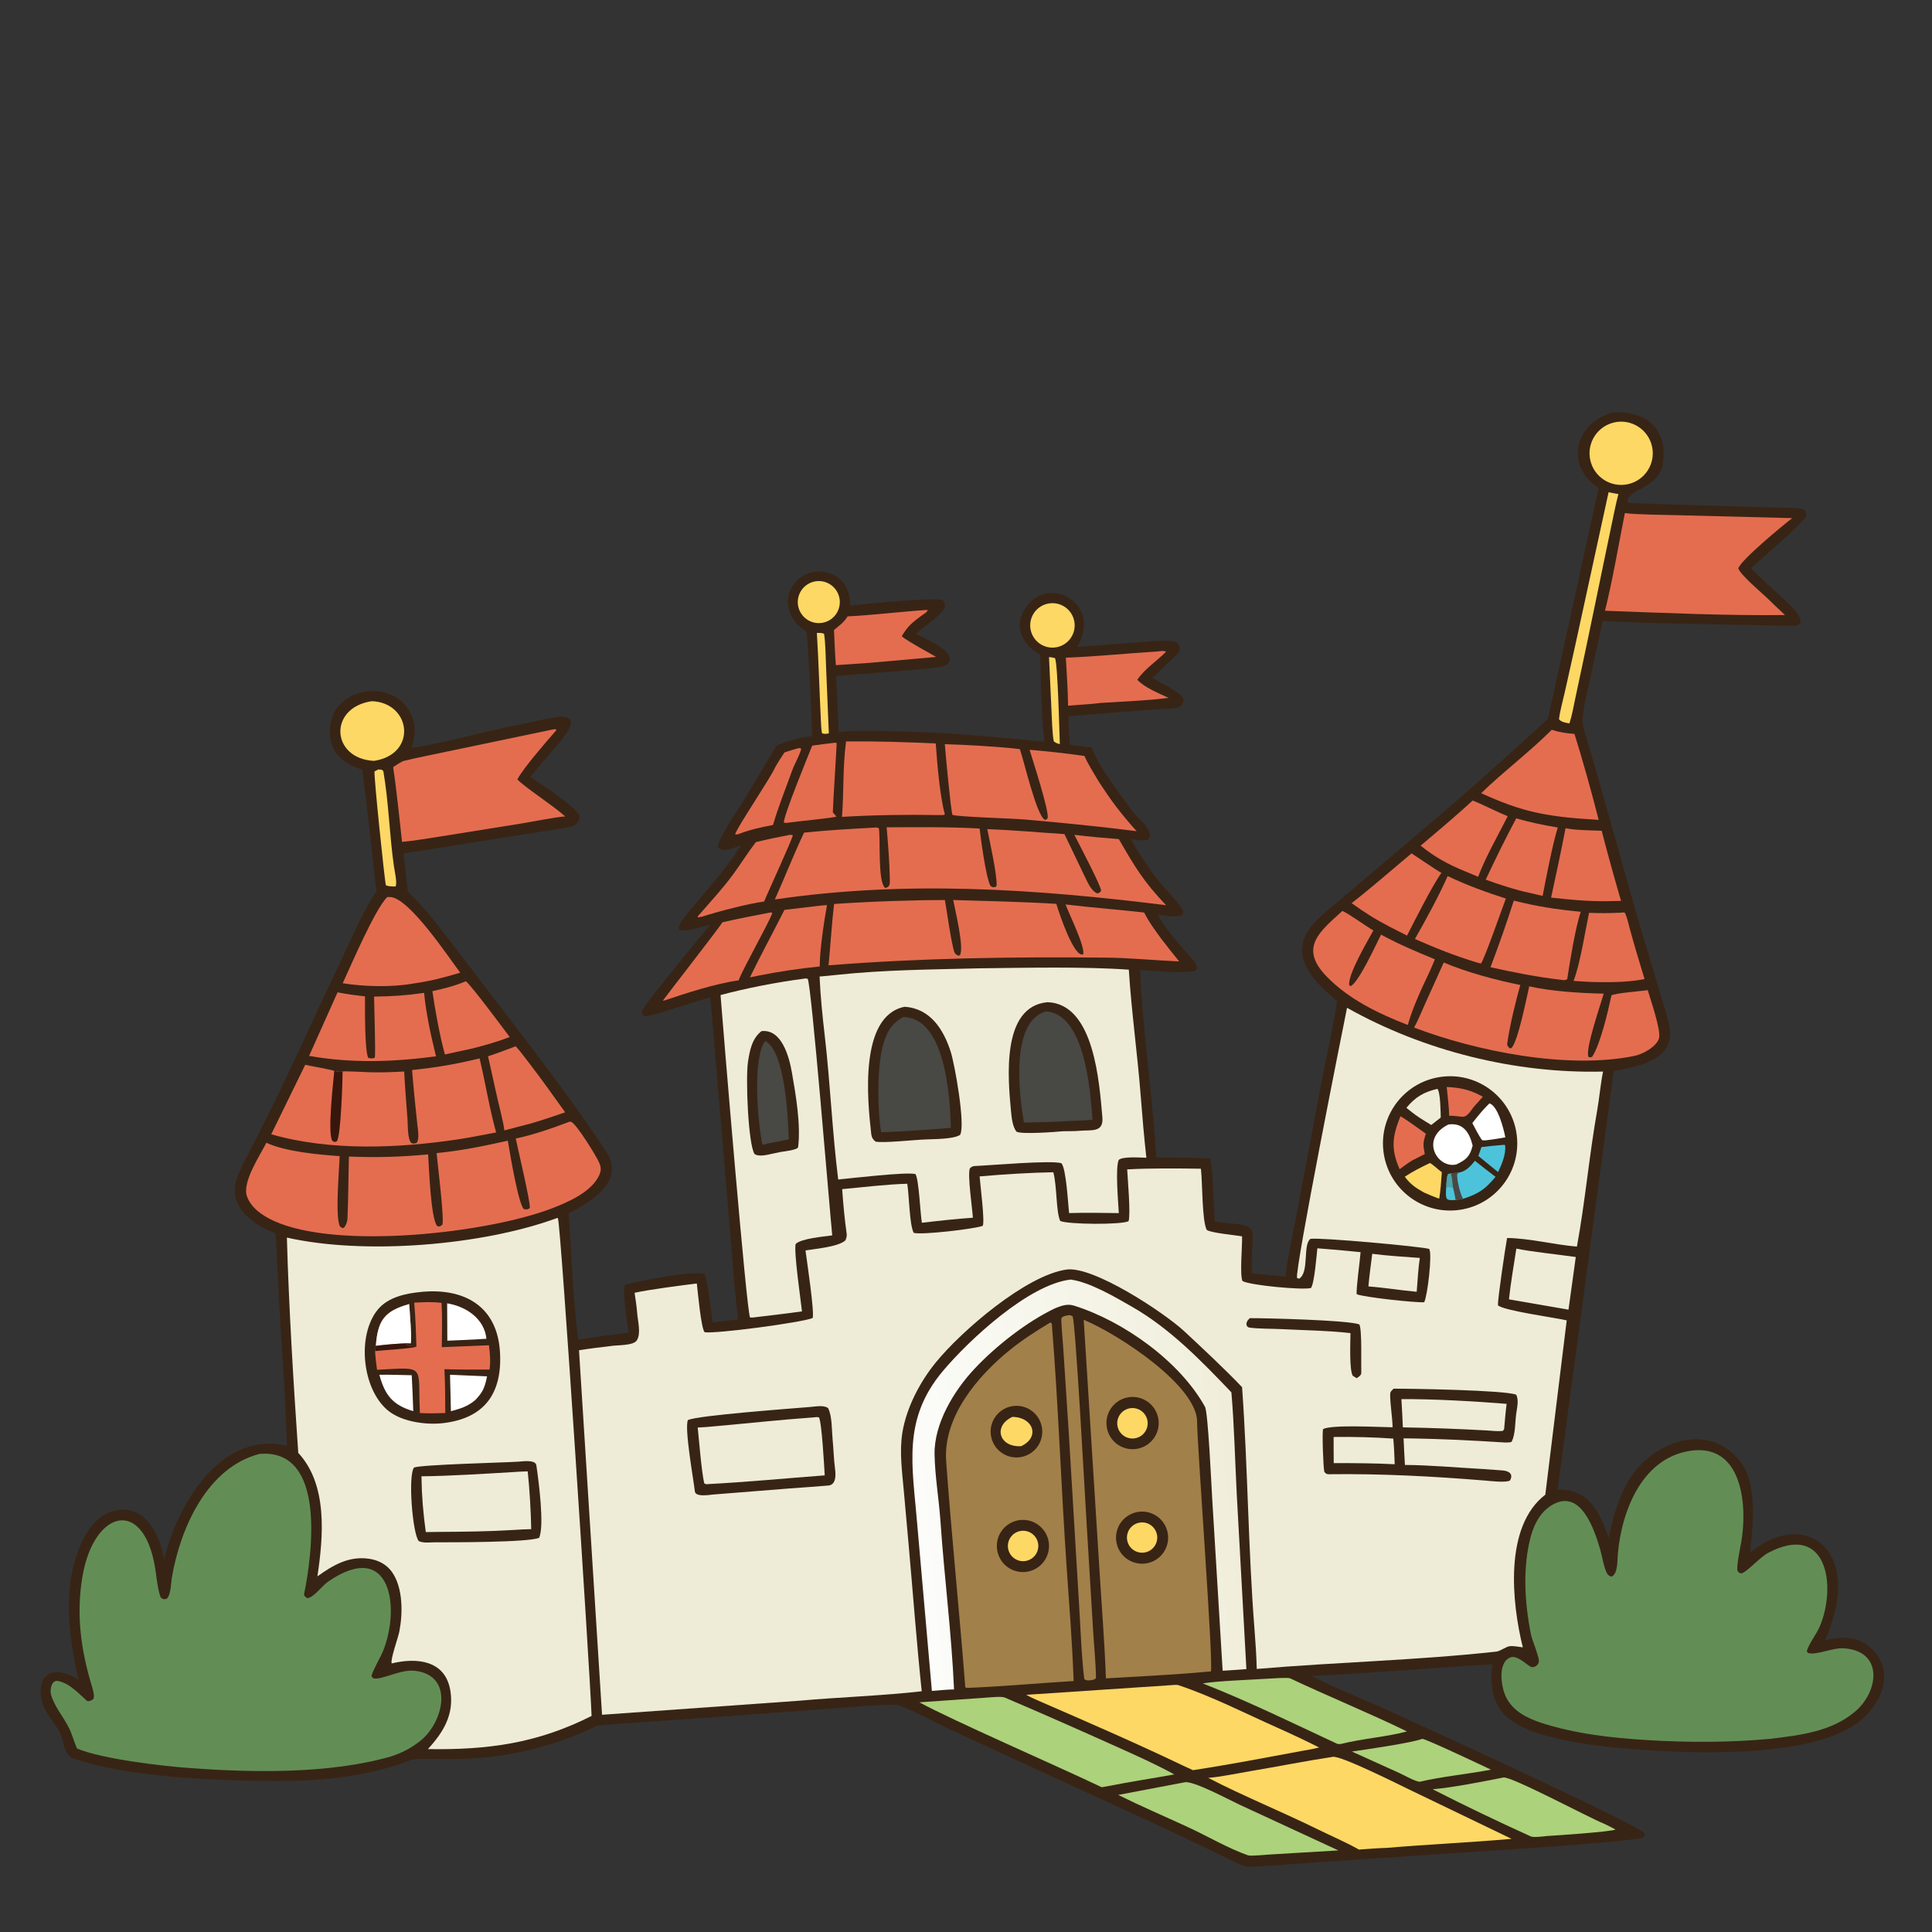 <svg width="180" height="180" viewBox="0 0 180 180" fill="none" xmlns="http://www.w3.org/2000/svg">
<rect x="0" y="0" width="180" height="180" fill="#333333" stroke="none"/>
<g clip-path="url(#clip0_207_237)">
<path d="M150.29 38.418C153.199 38.271 155.28 39.751 154.968 42.947C154.72 45.496 151.824 45.474 151.605 46.679C151.653 46.74 151.7 46.8 151.747 46.861C155.745 47.021 160.307 47.129 164.243 47.253C165.53 47.293 167.66 47.269 168.07 47.468C168.22 47.659 168.303 47.742 168.291 48.002C168.265 48.576 163.862 52.239 163.136 52.932C163.964 53.831 164.97 54.638 165.835 55.504C166.397 56.066 167.949 57.22 167.737 58.072C167.524 58.227 167.26 58.311 166.996 58.304C161.128 58.166 155.17 58.159 149.311 57.861L148.086 63.522C147.847 64.634 147.513 65.909 147.447 67.048C147.443 67.661 147.654 68.288 147.828 68.863C149.644 74.875 151.224 80.954 153.007 86.977L154.675 92.556C154.969 93.554 155.34 94.653 155.535 95.668C156.134 98.782 152.494 99.402 150.344 99.786L145.117 138.783C148.034 138.707 149.048 140.864 149.874 143.294C150.318 141.396 150.512 140.385 151.398 138.544C153.264 134.669 158.709 132.194 161.971 135.95C163.813 138.071 163.321 141.964 163.051 144.654C167.356 141.109 171.879 143.341 171.18 148.942C170.998 150.391 170.565 151.467 170.058 152.812C170.694 152.645 171.385 152.559 172.044 152.596C173.101 152.655 173.959 153.089 174.655 153.89C175.273 154.603 175.603 155.52 175.532 156.466C175.418 157.978 174.465 159.36 173.33 160.306C168.866 164.027 156.357 163.382 150.784 162.844C147.865 162.562 141.789 161.86 139.94 159.506C138.918 158.206 138.844 156.619 139.042 155.053C133.492 155.378 127.657 155.903 122.16 156.144C124.356 157.262 126.65 158.139 128.893 159.155C131.4 160.29 152.691 170.021 153.187 170.776C153.26 170.887 153.197 171.045 153.179 171.169C152.303 171.63 136.827 172.548 134.891 172.691L122.741 173.506C120.672 173.643 118.603 173.837 116.532 173.917C116.046 173.955 115.628 173.765 115.197 173.555C112.75 172.363 110.3 171.179 107.831 170.032L88.382 161.07C87.544 160.687 84.132 158.836 83.423 158.827C81.865 158.807 79.392 159.041 77.783 159.157L66.794 159.968L59.4 160.486C58.969 160.515 55.789 160.709 55.613 160.794C51.208 162.917 46.715 163.907 41.827 163.892C41.303 163.891 38.741 163.799 38.348 163.956C33.404 165.872 28.264 166.043 22.952 165.895C17.96 165.756 11.69 165.431 6.878 163.849C5.889 163.523 5.963 162.138 5.584 161.428C5.093 160.484 4.08 159.453 3.872 158.392C3.344 155.703 5.317 155.126 7.309 156.524C6.33 152.108 5.657 146.998 8.081 142.8C8.696 141.82 9.63 140.956 10.778 140.725C13.561 140.164 14.869 142.955 15.283 145.249C15.572 144.239 15.861 143.229 16.273 142.261C18.061 138.052 21.632 133.493 26.728 134.702C26.583 129.058 26.035 123.351 25.828 117.705C25.794 116.77 25.733 115.82 25.671 114.886C23.712 114.205 21.295 112.501 21.992 110.043C22.236 109.184 22.826 108.088 23.245 107.283C25.57 102.817 27.695 98.26 29.791 93.683L32.373 88.209C33.239 86.356 33.945 84.736 35.081 83.024C34.994 82.529 34.939 82.031 34.888 81.531C34.553 78.249 34.171 74.975 33.755 71.703C31.618 71.085 30.365 69.65 30.817 67.305C31.474 63.898 36.703 63.316 38.226 66.4C38.809 67.579 38.708 68.48 38.338 69.685C41.652 69.175 45.169 68.113 48.485 67.494C51.337 66.961 55.575 65.354 51.517 69.892C50.823 70.668 50.07 71.555 49.425 72.374C50.485 73.154 53.117 74.741 53.918 75.872C54.156 76.209 53.784 76.91 53.167 77.025C51.497 77.334 49.791 77.584 48.102 77.852L37.587 79.519C37.752 80.64 37.854 81.925 38.007 83.086C39.62 84.608 40.627 86.001 41.978 87.736L46.798 94.028C50.105 98.346 53.502 102.791 56.499 107.329C58.27 110.01 55.09 111.991 52.991 113.026C53.21 116.477 53.407 121.493 53.883 124.827C55.359 124.546 57.059 124.361 58.568 124.16C58.472 123.621 57.902 119.8 58.269 119.702C59.736 119.308 64.287 118.393 65.61 118.674C65.894 118.947 66.297 122.56 66.396 123.208C67.205 123.092 67.956 123.01 68.767 122.929C68.331 119.329 68.092 115.478 67.782 111.85L66.182 92.925C65.23 93.142 60.478 94.804 60.042 94.681C59.781 94.456 59.865 94.594 59.788 94.251C59.958 93.638 65.377 87.113 66.176 86.154C65.522 86.318 64.045 86.787 63.416 86.676C63.29 86.653 63.293 86.578 63.225 86.44C63.33 85.826 64.436 84.64 64.864 84.125C66.334 82.36 67.822 80.696 69.05 78.745C68.363 78.96 67.449 79.507 66.88 78.943C66.928 78.078 68.699 75.53 69.222 74.676C70.274 72.961 71.3 71.219 72.333 69.492C73.35 68.96 74.54 68.748 75.659 68.575C75.584 65.501 75.394 61.918 75.154 58.856C75.048 58.783 74.939 58.701 74.834 58.631C73.376 57.657 72.9 55.704 74.046 54.313C75.445 52.615 78.29 52.979 79.003 55.11C79.162 55.584 79.177 55.953 79.208 56.437C80.289 56.292 87.284 55.584 87.842 55.924C88.043 56.201 88.026 56.197 88.042 56.524C87.782 57.302 86.112 58.323 85.4 58.99L85.334 59.053C86.1 59.45 89.214 60.739 88.344 61.797C88.028 62.182 86.809 62.249 86.289 62.297C83.498 62.554 80.704 62.781 77.906 62.965C77.969 64.712 78.083 66.45 78.14 68.2C79.788 68.02 82.19 68.109 83.856 68.139C88.361 68.222 92.819 68.687 97.302 69.102C97.009 66.562 96.97 63.612 96.922 61.031C95.417 60.137 94.451 58.6 95.354 56.951C97.385 53.243 102.867 56.16 100.34 60.273L105.765 59.868C106.66 59.803 108.942 59.507 109.685 59.898C110.066 60.327 109.97 60.682 109.585 61.045C108.837 61.751 108.1 62.458 107.371 63.184C107.997 63.526 110.106 64.544 110.271 65.159C110.22 65.748 109.923 65.948 109.354 65.984C106.077 66.195 102.809 66.457 99.536 66.726C99.568 67.624 99.624 68.492 99.684 69.388C100.35 69.493 101.038 69.563 101.708 69.639C102.446 71.613 104.262 73.823 105.482 75.565C105.84 76.075 107.66 77.483 106.981 78.172C106.731 78.425 105.767 78.231 105.386 78.182C106.073 79.51 106.897 80.688 107.789 81.878C108.313 82.577 109.964 84.229 110.236 84.893C110.196 85.077 110.222 85.162 110.099 85.244C109.67 85.532 108.361 85.278 107.836 85.212C108.549 86.426 109.479 87.55 110.41 88.605C110.788 89.035 111.273 89.502 111.51 90.022C111.507 90.337 111.56 90.205 111.344 90.434C110.555 90.743 107.312 90.435 106.223 90.378C106.447 96.004 107.386 102.093 107.728 107.846C109.365 107.84 111.139 107.826 112.765 107.944C112.971 108.795 113.114 112.685 113.177 113.802C113.525 113.863 114.583 113.993 114.891 114.011C117.208 114.146 116.694 114.905 116.641 116.717C116.625 117.236 116.629 118.05 116.63 118.632L119.751 118.942C119.969 117.118 120.539 114.565 120.88 112.709L123.126 100.797C123.603 98.363 124.203 95.703 124.575 93.274C122.399 91.42 119.774 88.949 122.407 86.025C123.304 85.03 124.487 84.149 125.512 83.269L132.209 77.597C136.152 74.303 140.401 70.457 144.214 66.984L148.942 45.47C145.776 43.429 146.668 39.395 150.29 38.418Z" fill="#382415"/>
<path d="M125.5 93.895C132.656 97.915 141.148 100.034 149.353 99.836C149.121 100.966 149.01 102.295 148.806 103.447C148.067 107.618 147.68 111.998 146.917 116.142C144.901 115.985 142.432 115.35 140.411 115.343C140.251 116.209 139.531 121.006 139.561 121.612C140.104 122.117 144.81 122.747 145.967 123.014L143.973 139.256C140.114 142.213 140.843 149.31 141.877 153.479C141.542 153.432 141.019 153.34 140.689 153.367C140.314 153.397 139.806 153.832 139.4 153.877C131.999 154.692 124.506 154.853 117.088 155.493C117.062 154.302 116.974 153.016 116.88 151.821C116.289 144.321 116.259 136.735 115.722 129.241C114.147 127.582 111.946 125.528 110.348 124.042C108.444 122.272 101.849 117.929 99.362 118.282C95.6 118.814 89.581 123.984 87.165 126.961C85.696 128.77 84.455 131.146 84.075 133.457C83.784 135.23 84.047 137.129 84.206 138.904L84.66 143.973C85.062 148.486 85.403 153.07 85.874 157.571C82.364 157.982 78.104 158.124 74.455 158.453L56.091 159.761L53.945 125.801C54.925 125.638 55.946 125.525 56.901 125.407C57.47 125.308 58.997 125.391 59.329 124.884C59.749 124.243 59.414 123.06 59.363 122.315C59.326 121.774 59.207 121.013 59.125 120.447C60.463 120.147 63.502 119.751 64.922 119.581C65.004 120.274 65.311 123.756 65.65 124.122C66.722 124.28 74.645 123.227 75.704 122.802C75.921 122.424 75.165 117.416 75.047 116.501C75.94 116.346 78.025 116.183 78.736 115.588C78.827 115.512 78.908 115.136 78.89 115.006C78.694 113.604 78.561 112.202 78.462 110.789C80.346 110.613 82.679 110.337 84.528 110.287C84.708 111.376 84.723 114.098 85.128 114.862C85.829 115.078 90.784 114.504 91.556 114.21C91.775 113.857 91.328 110.413 91.269 109.605C93.372 109.414 96.035 109.25 98.135 109.217C98.486 110.517 98.38 112.887 98.777 113.754C99.496 114.083 104.534 114.124 105.146 113.771C105.354 113.118 105.066 109.894 105.017 108.95C107.069 108.829 109.824 108.856 111.886 108.887C112.037 110.138 111.978 113.771 112.433 114.592C112.872 114.88 114.998 115.058 115.72 115.188C115.749 116.141 115.494 118.684 115.756 119.352C116.48 119.754 121.304 120.203 122.138 120.004C122.459 119.569 122.655 117.034 122.736 116.301C124.09 116.4 125.411 116.525 126.762 116.66C126.71 117.423 126.328 120.123 126.402 120.58C127.095 120.865 131.938 121.388 132.687 121.325C132.984 120.817 133.469 116.783 133.153 116.361C132.563 116.148 122.968 115.271 122.087 115.421C121.35 115.987 122.012 118.551 121.029 119.137L120.842 119.064C120.631 118.27 125.101 95.846 125.5 93.895Z" fill="#EEECD7"/>
<path d="M134.386 100.312C137.834 99.914 140.946 102.398 141.323 105.848C141.7 109.297 139.197 112.395 135.745 112.75C132.322 113.103 129.258 110.626 128.884 107.206C128.511 103.786 130.969 100.706 134.386 100.312Z" fill="#382415"/>
<path d="M134.935 104.769C136.33 104.561 136.919 105.548 137.203 106.735C136.946 107.751 136.614 108.044 135.684 108.487C133.944 108.914 132.242 106.115 134.935 104.769Z" fill="white"/>
<path d="M137.417 108.147C138.057 108.662 138.681 109.148 139.336 109.644C138.336 110.83 137.802 111.193 136.325 111.689C136.157 111.715 135.761 111.788 135.61 111.798C135.303 111.808 135.097 111.85 134.828 111.709C134.656 111.434 134.724 111.036 134.739 110.693C134.771 110.3 134.758 109.686 134.917 109.372L135.179 109.339C135.376 109.292 135.698 109.272 135.909 109.251C136.597 109.125 136.979 108.682 137.417 108.147Z" fill="#4CC3DA"/>
<path d="M135.179 109.339C135.376 109.292 135.698 109.272 135.909 109.251C135.737 109.434 135.758 109.333 135.762 109.585C135.771 110.045 136.065 111.356 136.325 111.689C136.157 111.715 135.761 111.788 135.61 111.798C135.303 111.808 135.097 111.85 134.828 111.709C134.656 111.434 134.724 111.036 134.739 110.693C134.771 110.3 134.758 109.686 134.917 109.372L135.179 109.339Z" fill="#484845"/>
<path d="M134.739 110.693C134.833 110.57 134.807 110.609 134.949 110.524L135.382 110.656C135.449 110.971 135.579 111.496 135.61 111.798C135.303 111.808 135.097 111.85 134.828 111.709C134.656 111.434 134.724 111.036 134.739 110.693Z" fill="#4CC3DA"/>
<path d="M134.739 110.693C134.771 110.3 134.758 109.686 134.917 109.372L135.179 109.339C135.317 109.809 135.31 110.181 135.382 110.656L134.949 110.524C134.806 110.609 134.833 110.57 134.739 110.693Z" fill="#48A7A9"/>
<path d="M130.473 103.998C130.926 104.232 132.353 105.277 132.847 105.625C132.564 106.49 132.576 106.638 132.744 107.522L131.608 108.095C131.19 108.343 130.795 108.645 130.401 108.932C129.552 107.003 129.733 105.869 130.473 103.998Z" fill="#E46D50"/>
<path d="M133.217 108.36C133.412 108.403 134.013 108.997 134.332 109.213C134.271 110.038 134.225 110.86 134.088 111.676C133.568 111.497 133.181 111.329 132.679 111.108C131.906 110.674 131.412 110.357 130.882 109.631C131.699 109.101 132.34 108.773 133.217 108.36Z" fill="#FED865"/>
<path d="M138.764 102.799C139.57 103.033 140.098 105.205 140.249 105.961C139.762 106.069 139.048 106.153 138.538 106.228C138.322 106.261 138.31 106.253 138.091 106.23C137.836 105.93 137.383 105.024 137.173 104.636C137.741 103.915 138.116 103.441 138.764 102.799Z" fill="white"/>
<path d="M133.916 101.447C134.202 101.721 134.219 103.628 134.231 104.12L133.347 104.812C132.989 104.605 132.568 104.329 132.211 104.106C131.79 103.827 131.425 103.529 131.03 103.216C131.871 102.193 132.653 101.747 133.916 101.447Z" fill="#EEECD7"/>
<path d="M134.785 101.27C136.114 101.341 136.995 101.536 138.154 102.18L137.303 103.133C136.353 104.463 136.514 103.948 135.015 103.952C135.006 103.16 134.866 102.079 134.785 101.27Z" fill="#E46D50"/>
<path d="M140.18 106.656L140.228 106.717C140.326 107.52 139.914 108.491 139.572 109.2L138.732 108.516L137.733 107.697L138.025 106.87C138.757 106.777 139.444 106.716 140.18 106.656Z" fill="#4CC3DA"/>
<path d="M75.501 131.082C76.015 131.038 76.767 130.893 77.151 131.19C77.539 131.949 77.486 133.232 77.57 134.078C77.66 134.978 77.679 135.945 77.797 136.83C77.882 137.466 77.906 138.416 77.069 138.412C75.915 138.512 74.638 138.593 73.5 138.68L66.424 139.243C66.035 139.283 64.8 139.491 64.739 138.951C64.609 137.806 63.762 133.147 64.086 132.308C64.95 131.867 73.84 131.225 75.501 131.082Z" fill="#382415"/>
<path d="M75.853 132.051C76.106 132.016 76.039 132.022 76.296 132.047C76.565 132.456 76.793 136.719 76.837 137.455C73.288 137.726 69.528 138.085 65.984 138.268C65.776 138.291 65.791 138.295 65.609 138.192C65.35 137.015 65.141 134.31 65.003 133.001C65.522 132.984 66.036 132.932 66.553 132.886C69.653 132.613 72.748 132.269 75.853 132.051Z" fill="#EEECD7"/>
<path d="M129.836 129.38C131.269 129.371 140.293 129.513 141.26 129.944C141.529 130.452 141.333 131.176 141.26 131.732C141.15 132.563 141.201 133.558 140.848 134.309C140.799 134.411 140.28 134.398 140.164 134.391C137.034 134.194 133.906 134.038 130.769 134.006C130.796 134.822 130.852 135.667 130.894 136.485C133.217 136.5 135.758 136.734 138.098 136.861L139.965 136.995C140.542 137.033 141.044 137.301 140.68 137.936C140.292 138.16 138.839 137.98 138.324 137.938C133.501 137.543 128.67 137.289 123.83 137.351C123.583 137.354 123.537 137.297 123.385 137.134C123.284 136.701 123.163 133.455 123.269 133.148C124.03 132.708 128.555 132.964 129.746 132.977C129.719 131.982 129.543 131.042 129.518 130.047C129.507 129.644 129.587 129.638 129.836 129.38Z" fill="#382415"/>
<path d="M130.566 130.353C133.475 130.331 137.434 130.556 140.369 130.793C140.267 131.555 140.207 132.365 140.137 133.133C140.096 133.237 140.129 133.17 140.007 133.317C139.483 133.371 139.013 133.298 138.491 133.269C135.901 133.127 133.294 133.029 130.701 132.983C130.672 132.123 130.611 131.217 130.566 130.353Z" fill="#EEECD7"/>
<path d="M124.251 133.88C125.898 133.852 128.171 133.908 129.808 134.031C129.888 134.821 129.91 135.624 129.941 136.419C127.976 136.32 126.227 136.316 124.261 136.313C124.248 135.508 124.254 134.687 124.251 133.88Z" fill="#EEECD7"/>
<path d="M116.443 122.808C117.882 122.803 125.678 122.992 126.649 123.397C126.909 123.878 126.798 127.139 126.828 127.886C126.838 128.143 126.584 128.273 126.397 128.404L126.037 128.181C125.694 127.642 125.816 124.95 125.82 124.202C123.751 123.967 121.524 123.941 119.44 123.833C118.45 123.782 117.308 123.817 116.344 123.68C116.108 123.506 116.188 123.62 116.121 123.311C116.216 123.018 116.236 123.023 116.443 122.808Z" fill="#382415"/>
<path d="M51.933 113.471L51.979 113.507C52.253 114.038 54.934 155.281 55.117 159.87C50.056 162.425 45.463 163.047 39.867 162.958C41.311 161.389 42.327 159.719 41.956 157.496C41.481 154.649 38.79 154.419 36.504 154.976C36.5 154.97 36.494 154.966 36.491 154.96C36.362 154.609 37.094 152.571 37.202 152.025C37.537 150.333 37.56 147.927 36.52 146.46C36.016 145.749 35.254 145.357 34.404 145.229C32.518 144.946 31.052 145.808 29.574 146.864C30.129 143.146 30.548 138.331 27.789 135.362C27.347 128.969 26.904 121.677 26.729 115.304C33.99 116.941 44.946 116.042 51.933 113.471Z" fill="#EEECD7"/>
<path d="M39.303 120.359C43.303 119.991 46.344 121.73 46.584 125.997C46.8 129.825 45.138 132.152 41.25 132.594C39.68 132.768 37.427 132.47 36.145 131.413C33.747 129.436 33.232 124.467 35.17 122.045C36.131 120.844 37.823 120.494 39.303 120.359Z" fill="#382415"/>
<path d="M38.591 121.364C39.502 121.318 40.233 121.275 41.141 121.385C41.213 122.695 41.181 124.187 41.157 125.514L45.555 125.335C45.653 126.15 45.715 126.775 45.614 127.597C44.207 127.6 42.81 127.609 41.403 127.564C41.48 128.943 41.48 130.268 41.486 131.65C40.631 131.68 39.979 131.692 39.121 131.652C38.905 127.091 39.777 127.388 35.128 127.62C35.051 127.03 34.971 126.472 34.947 125.877L35.019 125.388C35.188 123.025 35.819 122.139 38.123 121.498C38.161 122.049 38.394 124.839 38.264 125.153L37.872 125.251L37.83 125.339C38.164 125.39 38.463 125.423 38.799 125.457C38.754 124.099 38.713 122.717 38.591 121.364Z" fill="#E46D50"/>
<path d="M35.019 125.388C35.188 123.025 35.819 122.14 38.123 121.498C38.161 122.049 38.394 124.84 38.264 125.153C37.297 125.143 35.99 125.269 35.019 125.388Z" fill="white"/>
<path d="M35.019 125.388C35.99 125.269 37.296 125.143 38.264 125.153L37.872 125.251L37.83 125.339C38.164 125.39 38.463 125.423 38.799 125.457C38.605 125.63 35.501 125.803 34.947 125.877L35.019 125.388Z" fill="#37170C"/>
<path d="M41.66 121.428C43.413 121.72 45.12 122.832 45.32 124.729C44.126 124.813 42.876 124.855 41.676 124.911L41.66 121.428Z" fill="white"/>
<path d="M41.927 128.085L45.377 128.233C45.163 129.264 45.011 129.681 44.27 130.449C43.546 131.054 42.89 131.24 42.011 131.479C41.998 130.353 41.945 129.216 41.927 128.085Z" fill="white"/>
<path d="M35.343 128.086C36.239 128.06 37.439 128.116 38.36 128.126C38.419 129.248 38.466 130.352 38.503 131.475C36.568 130.904 35.858 129.965 35.343 128.086Z" fill="white"/>
<path d="M48.309 136.18C48.727 136.152 49.888 135.977 49.97 136.515C50.172 137.845 50.746 142.196 50.226 143.275C49.238 143.709 42.086 143.694 40.471 143.693C40.003 143.705 39.424 143.774 39.018 143.582C38.434 142.912 37.998 137.481 38.574 136.726C39.291 136.453 46.878 136.269 48.309 136.18Z" fill="#382415"/>
<path d="M47.645 137.161C48.119 137.118 48.682 137.104 49.164 137.082C49.337 138.624 49.467 140.922 49.493 142.467C48.962 142.472 48.432 142.507 47.902 142.54C45.581 142.685 43.26 142.71 40.935 142.724L39.671 142.74C39.419 140.892 39.294 139.398 39.266 137.543C41.842 137.521 45.071 137.31 47.645 137.161Z" fill="#EEECD7"/>
<path d="M24.172 135.459C30.479 134.917 29.063 144.944 28.328 148.538C28.299 148.681 28.511 148.816 28.609 148.893C29.211 148.889 29.957 147.772 30.608 147.328C36.422 143.365 37.344 149.8 35.663 153.884C35.439 154.427 34.729 155.62 34.608 156.153L34.757 156.352C35.503 156.593 37.274 155.498 38.666 155.664C42.379 156.106 41.309 160.485 39.17 162.184C38.311 162.866 37.475 163.303 36.424 163.646C30.727 165.28 23.588 165.159 17.776 164.732C15.169 164.549 9.502 163.889 7.176 162.905C6.888 162.265 6.726 161.569 6.389 160.915C5.865 159.884 5.061 158.995 4.748 157.862C4.635 157.455 4.801 156.503 5.382 156.61C6.477 156.811 7.34 157.79 8.127 158.489C8.364 158.53 8.487 158.421 8.704 158.299C8.844 157.928 8.609 157.261 8.497 156.883C7.509 153.553 7.097 150.305 7.684 146.867C8.766 140.519 13.628 139.4 14.534 146.643C14.594 147.115 14.778 148.493 15.001 148.872C15.324 149.028 15.161 149.001 15.508 148.969C15.928 148.648 15.922 147.504 16.02 146.935C16.8 142.398 19.282 136.725 24.172 135.459Z" fill="#628E55"/>
<path d="M157.897 135.121C162.484 134.791 162.778 140.597 162.223 143.7C162.117 144.294 161.801 145.78 161.864 146.307C162.077 146.591 161.943 146.512 162.258 146.588C162.812 146.419 163.959 145.087 164.734 144.677C170.231 141.768 171.131 147.76 169.547 151.524C169.24 152.253 168.531 153.129 168.328 153.844L168.44 153.997C169.17 154.256 170.73 153.5 171.782 153.568C175.507 153.811 175.057 157.599 172.813 159.483C170.592 161.346 167.674 161.673 164.894 162.006C161.182 162.348 157.238 162.354 153.523 162.123C150.198 161.924 146.688 161.533 143.507 160.485C142.218 160.038 140.949 159.407 140.31 158.111C139.883 157.247 139.473 154.925 140.712 154.421C141.306 154.179 142.117 154.996 142.569 155.264C142.735 155.363 142.909 155.332 143.08 155.236C143.55 154.925 143.342 154.53 143.228 154.101C143.091 153.579 142.738 152.771 142.636 152.27C142.04 149.328 141.841 145.95 142.648 143.041C142.996 141.842 143.621 140.729 144.759 140.132C147.326 138.785 148.55 142.538 149.077 144.329C149.279 145.013 149.374 145.817 149.666 146.476C149.779 146.732 149.891 146.816 150.144 146.896C150.747 146.609 150.674 145.41 150.729 144.783C151.097 140.613 153.12 135.533 157.897 135.121Z" fill="#628E55"/>
<path d="M91.284 90.215C95.531 90.169 100.984 90.043 105.169 90.342C105.414 94.245 105.975 98.19 106.277 102.096C106.425 104.007 106.592 105.963 106.804 107.864C106.278 107.856 104.576 107.718 104.224 108.074C103.901 108.87 104.181 111.934 104.237 113.021C102.678 112.999 101.163 112.975 99.603 113.018C99.505 112.119 99.342 108.952 98.901 108.386C98.076 108.059 92.116 108.589 90.717 108.642C90.508 108.711 90.522 108.709 90.357 108.858C90.13 109.483 90.579 112.489 90.64 113.453C89.159 113.551 87.356 113.747 85.889 113.924C85.734 112.994 85.618 109.938 85.299 109.392C84.622 109.147 79.13 109.793 78.094 109.892C77.541 105.482 77.354 100.918 76.84 96.491C76.635 94.728 76.43 92.74 76.359 90.981C76.884 90.943 77.433 90.883 77.957 90.827C82.395 90.352 86.826 90.328 91.284 90.215Z" fill="#EEECD7"/>
<path d="M84.268 93.8C86.664 93.938 87.919 95.921 88.579 98.001C88.95 99.168 89.958 104.768 89.457 105.728C88.852 106.14 87.066 106.121 86.242 106.16C85.248 106.187 82.329 106.519 81.57 106.36C81.345 106.188 81.209 105.968 81.175 105.679C80.806 102.48 80.038 94.663 84.268 93.8Z" fill="#382415"/>
<path d="M84.139 94.75C88.088 94.807 88.514 102.199 88.597 105.081L86.066 105.275C84.745 105.355 83.42 105.451 82.097 105.486C81.734 103.435 81.709 99.488 82.235 97.503C82.578 96.212 82.981 95.432 84.139 94.75Z" fill="#484845"/>
<path d="M97.579 93.374C101.97 93.492 102.422 100.935 102.706 104.098C102.837 105.561 101.644 105.253 100.606 105.352C100.098 105.4 99.534 105.383 99.03 105.396C98.336 105.464 95.151 105.703 94.696 105.431C94.331 104.937 94.252 104.158 94.195 103.553C93.913 100.522 93.255 93.783 97.579 93.374Z" fill="#382415"/>
<path d="M97.448 94.231C101.061 94.454 101.587 101.552 101.787 104.328C101.034 104.402 100.149 104.416 99.383 104.446C98.265 104.547 96.567 104.546 95.397 104.59C94.953 102.025 94.1 95.157 97.448 94.231Z" fill="#484845"/>
<path d="M97.853 123.213L97.993 123.305C98.605 130.866 98.855 138.446 99.377 146.011C99.62 149.524 99.904 153.099 100.029 156.615C96.872 156.811 93.449 157.118 90.329 157.249C90.192 157.255 90.107 157.245 89.969 157.235C89.957 157.215 89.944 157.195 89.931 157.175C89.39 150.172 88.659 143.156 88.152 136.144C87.853 132.014 91.07 128.222 94.063 125.793C95.256 124.825 96.535 124.007 97.853 123.213Z" fill="#A2804A"/>
<path d="M95.007 141.622C96.325 141.46 97.53 142.386 97.712 143.703C97.893 145.019 96.984 146.237 95.671 146.438C94.804 146.571 93.932 146.226 93.391 145.536C92.849 144.846 92.721 143.918 93.055 143.107C93.39 142.296 94.136 141.729 95.007 141.622Z" fill="#382415"/>
<path d="M94.96 142.663C95.46 142.531 95.993 142.683 96.349 143.059C96.706 143.435 96.829 143.975 96.67 144.468C96.512 144.961 96.097 145.329 95.589 145.427C94.838 145.571 94.108 145.095 93.938 144.349C93.768 143.604 94.22 142.858 94.96 142.663Z" fill="#FED865"/>
<path d="M94.226 131.025C95.533 130.761 96.805 131.612 97.062 132.92C97.318 134.229 96.461 135.497 95.151 135.746C93.851 135.993 92.595 135.144 92.341 133.845C92.086 132.547 92.929 131.286 94.226 131.025Z" fill="#382415"/>
<path d="M94.317 132.009C96.272 132.024 96.939 133.902 95.132 134.74C93.059 134.844 92.516 132.85 94.317 132.009Z" fill="#FED865"/>
<path d="M100.966 122.961C104.272 124.339 111.567 129.148 111.533 132.488C111.515 134.322 113.096 155.366 112.809 155.725L112.503 155.748C109.418 156.033 106.138 156.184 103.036 156.371C102.915 152.971 102.611 149.233 102.405 145.8L100.966 122.961Z" fill="#A2804A"/>
<path d="M104.962 130.214C106.276 129.905 107.591 130.725 107.892 132.041C108.194 133.357 107.367 134.667 106.049 134.961C104.742 135.252 103.445 134.433 103.146 133.128C102.847 131.823 103.658 130.521 104.962 130.214Z" fill="#382415"/>
<path d="M105.058 131.259C105.801 131.01 106.606 131.411 106.854 132.155C107.102 132.899 106.7 133.703 105.956 133.95C105.213 134.197 104.411 133.796 104.163 133.053C103.915 132.311 104.315 131.508 105.058 131.259Z" fill="#FED865"/>
<path d="M106.311 140.833C107.637 140.782 108.759 141.806 108.829 143.131C108.9 144.457 107.893 145.594 106.568 145.683C105.694 145.743 104.856 145.327 104.374 144.595C103.893 143.862 103.843 142.928 104.244 142.149C104.646 141.37 105.435 140.867 106.311 140.833Z" fill="#382415"/>
<path d="M106.099 141.873C106.852 141.705 107.6 142.173 107.779 142.924C107.958 143.674 107.501 144.43 106.753 144.619C106.259 144.744 105.736 144.594 105.385 144.226C105.033 143.857 104.907 143.328 105.055 142.841C105.203 142.353 105.602 141.984 106.099 141.873Z" fill="#FED865"/>
<path d="M74.934 91.178C75.094 91.146 75.077 91.165 75.25 91.192C75.603 91.759 77.267 112.419 77.537 115.099C76.74 115.21 74.626 115.388 74.126 115.903C73.956 116.697 74.595 121.065 74.719 122.176C73.329 122.384 71.79 122.542 70.384 122.721C70.155 122.754 70.115 122.756 69.884 122.749C69.566 122.35 67.382 95.954 67.131 92.707C69.536 92.062 72.466 91.493 74.934 91.178Z" fill="#EEECD7"/>
<path d="M70.94 96.07C72.83 95.845 73.525 98.448 73.785 99.948C74.152 102.062 74.616 104.762 74.361 106.868C74.329 107.137 73.041 107.278 72.793 107.316L72.091 107.46C71.553 107.568 70.75 107.817 70.297 107.516C69.694 106.546 69.461 100.402 69.688 98.93C69.849 97.879 70.052 96.774 70.94 96.07Z" fill="#382415"/>
<path d="M71.296 96.987L71.371 97.032C73.149 98.096 73.423 104.094 73.49 106.152L72.435 106.367C71.916 106.445 71.544 106.535 71.037 106.66C70.6 104.71 70.073 98.54 71.296 96.987Z" fill="#484845"/>
<path d="M53.069 104.502C53.137 104.505 53.17 104.5 53.234 104.529C53.744 104.765 55.544 107.69 55.808 108.287C55.995 108.707 56.034 109.014 55.848 109.442C55.152 111.046 52.92 112.007 51.406 112.587C45.411 114.883 31.466 116.464 25.526 113.754C24.501 113.286 23.379 112.553 23.003 111.437C22.557 110.116 24.209 107.678 24.817 106.467C26.616 107.302 29.636 107.571 31.644 107.713C31.628 108.191 31.591 108.7 31.563 109.18C31.523 110.145 31.266 113.513 31.678 114.267C31.934 114.438 31.814 114.431 32.045 114.387C32.239 114.155 32.356 113.849 32.37 113.554C32.459 111.666 32.453 109.643 32.509 107.754C35.149 107.856 37.237 107.795 39.888 107.553C39.97 108.708 40.124 113.588 40.744 114.245C41.061 114.274 40.909 114.302 41.204 114.115C41.429 113.698 40.753 108.313 40.678 107.433C43.055 107.19 44.991 106.796 47.313 106.271C47.469 107.208 48.293 112.253 48.819 112.657C49.224 112.666 49.059 112.726 49.359 112.551C49.455 112.091 48.219 106.927 48.051 106.072C49.708 105.73 51.492 105.101 53.069 104.502Z" fill="#E46D50"/>
<path d="M99.747 119.215C101.514 119.438 103.933 120.868 105.503 121.769C109.04 123.798 111.928 126.794 114.725 129.719C114.983 132.648 115.07 136.222 115.225 139.203L116.123 155.509C115.403 155.572 114.636 155.61 113.911 155.658L112.939 139.637C112.869 138.506 112.56 131.599 112.266 131.068C109.918 126.821 104.649 123.075 100.055 121.64C99.438 121.447 98.871 121.657 98.307 121.885C95.652 123.148 92.754 125.429 90.768 127.554C88.872 129.582 87.024 132.622 87.071 135.492C87.104 137.529 87.479 139.673 87.62 141.723C87.978 146.939 88.656 152.179 88.886 157.401C88.266 157.406 87.454 157.491 86.821 157.539L85.451 141.956C85.005 136.505 84.041 132.259 87.853 127.727C90.32 124.795 95.895 119.643 99.747 119.215Z" fill="url(#paint0_linear_207_237)"/>
<path d="M82.606 77.079C85.494 77.067 88.383 77.032 91.268 77.191C91.389 78.236 91.854 81.727 92.277 82.537C92.562 82.699 92.41 82.658 92.758 82.639L92.855 82.499C92.879 81.367 92.228 78.486 91.982 77.246C94.375 77.336 96.782 77.557 99.172 77.711L101.14 81.816C101.376 82.299 101.718 83.056 102.241 83.236C102.527 83.132 102.418 83.219 102.586 82.977C102.599 82.559 100.445 78.472 100.094 77.777C101.441 77.947 102.885 78.072 104.238 78.178C105.749 80.79 106.528 82.113 108.641 84.337C96.457 82.816 84.409 82.004 72.191 83.802C73.116 81.754 73.953 79.587 74.914 77.572C77.089 77.35 79.086 77.236 81.268 77.118C81.581 77.104 81.653 77.046 81.883 77.174C82.047 78.233 81.758 82.21 82.482 82.735C82.946 82.624 82.911 82.31 82.902 81.856C82.868 80.28 82.745 78.645 82.606 77.079Z" fill="#E46D50"/>
<path d="M85.08 83.895C86.056 83.858 87.055 83.863 88.034 83.856C88.3 85.371 88.486 86.983 88.846 88.481C88.927 88.814 89.011 88.904 89.275 89.043L89.435 88.992C89.843 88.299 88.999 84.844 88.807 83.851C92.026 83.95 95.191 84.012 98.414 84.208L98.459 84.353C98.678 85.049 100.06 89.274 100.918 88.91C101.113 88.21 99.638 85.224 99.274 84.266C101.659 84.557 104.169 84.738 106.6 85.019C107.039 85.904 107.583 86.621 108.158 87.415C108.725 88.164 109.269 88.847 109.861 89.573C107.606 89.477 105.318 89.243 103.061 89.22C94.43 89.133 85.797 89.251 77.193 89.938C77.379 88.035 77.488 86.12 77.708 84.22C80.186 84.054 82.599 83.946 85.08 83.895Z" fill="#E46D50"/>
<path d="M134.51 89.674C136.631 90.58 139.384 91.318 141.641 91.769C141.187 93.402 140.668 95.508 140.425 97.225C140.395 97.444 140.548 97.567 140.679 97.679L140.828 97.638C141.452 96.942 142.216 93.007 142.475 91.892C144.514 92.364 147.321 92.536 149.41 92.574C149.175 93.451 147.565 98.06 148.028 98.5C148.144 98.496 148.301 98.518 148.352 98.438C149.099 97.277 149.813 94.251 150.072 93.011L150.141 92.737C150.357 92.542 152.916 92.338 153.518 92.253C153.73 93.014 154.779 95.972 154.565 96.736C154.353 97.49 153.109 98.207 152.264 98.379C146.021 99.657 137.472 97.924 131.747 95.734C132.067 95.179 132.492 94.149 132.766 93.54L134.51 89.674Z" fill="#E46D50"/>
<path d="M38.393 99.693C40.705 99.448 42.428 99.155 44.682 98.609C45.228 100.886 45.593 103.245 46.223 105.508C45.083 105.711 43.956 105.958 42.808 106.131C37.15 106.984 30.807 107.265 25.27 105.678L28.437 99.204C28.803 99.296 31.019 99.677 31.143 99.779C31.509 99.856 31.559 99.882 31.92 99.828C32.237 99.783 34.013 99.887 34.453 99.899C35.583 99.931 36.532 99.889 37.658 99.83C37.725 101.323 37.867 102.826 37.969 104.318C38.006 104.865 37.965 106.154 38.326 106.495C38.587 106.573 38.568 106.566 38.827 106.475C39.096 106.077 38.933 105.239 38.88 104.758C38.694 103.07 38.528 101.385 38.393 99.693Z" fill="#E46D50"/>
<path d="M31.143 99.779C31.509 99.856 31.559 99.882 31.92 99.829C31.914 100.815 31.759 105.775 31.392 106.323C31.116 106.426 31.251 106.428 30.974 106.303C30.485 105.647 31.05 100.862 31.143 99.779Z" fill="#37170C"/>
<path d="M151.387 47.802C152.55 47.958 154.962 47.956 156.218 47.998L166.98 48.273C166.127 48.925 162.207 52.155 161.952 52.956C162.149 53.539 163.954 55.08 164.525 55.608C165.115 56.182 165.701 56.739 166.303 57.301C161.082 57.373 154.801 57.1 149.534 56.902C150.245 54.066 150.806 50.702 151.387 47.802Z" fill="#E46D50"/>
<path d="M124.152 163.684C124.815 163.503 130.111 166.156 131.162 166.664L140.83 171.321C136.999 171.662 133.042 171.836 129.187 172.163C128.369 172.183 127.436 172.266 126.612 172.32C125.362 171.618 124.055 171.068 122.777 170.438C119.446 168.796 115.844 167.343 112.566 165.641C113.75 165.547 115.295 165.215 116.482 165.016C119.036 164.588 121.591 164.074 124.152 163.684Z" fill="#FED865"/>
<path d="M109.011 157.009C109.209 156.991 109.633 156.949 109.815 157.01C112.956 158.065 115.968 159.611 118.992 160.959C120.317 161.55 121.623 162.162 122.898 162.81C122.345 162.955 121.765 163.042 121.201 163.146C117.854 163.768 114.508 164.411 111.142 164.924L110.192 164.483C105.784 162.374 101.271 160.418 96.789 158.47C96.371 158.288 96.011 158.126 95.613 157.901L109.011 157.009Z" fill="#FED865"/>
<path d="M51.515 67.96L51.766 67.94L51.842 68.021C51.037 68.935 48.704 71.616 48.2 72.622C49.047 73.461 51.434 74.978 52.658 76.063C51.679 76.137 49.723 76.532 48.691 76.705L41.142 77.915C39.953 78.099 38.644 78.327 37.458 78.437C37.196 76.152 36.969 73.737 36.627 71.474C36.89 71.296 37.389 70.944 37.685 70.874C38.957 70.571 40.307 70.308 41.586 70.034L51.515 67.96Z" fill="#E46D50"/>
<path d="M88.025 69.332C89.901 69.384 93.192 69.57 95.016 69.792C95.427 70.951 96.561 75.987 97.358 76.389C97.477 76.344 97.531 76.355 97.594 76.232C97.832 75.774 96.162 70.662 95.923 69.855C97.652 70.005 99.315 70.185 101.034 70.432C101.381 71.21 101.876 71.993 102.315 72.73C103.548 74.648 104.373 75.725 105.893 77.441C102.398 76.991 98.965 76.66 95.465 76.35C94.313 76.248 89.363 76.117 88.737 75.922C88.581 75.475 88.087 70.158 88.025 69.332Z" fill="#E46D50"/>
<path d="M92.071 158.152C92.422 158.127 93.32 158.034 93.617 158.16C97.143 159.66 100.654 161.219 104.15 162.79C105.894 163.575 107.737 164.397 109.406 165.32C107.347 165.69 105.306 166 103.25 166.405C103.18 166.417 102.65 166.514 102.65 166.514C98.773 164.656 88.678 160.259 85.656 158.6L92.071 158.152Z" fill="#ACD27B"/>
<path d="M125.064 84.872C125.552 85.049 127.308 86.318 127.952 86.689C127.426 87.664 125.545 90.814 125.706 91.803L125.85 91.869C126.618 91.475 128.187 88.023 128.669 87.076C130.422 88.025 131.821 88.602 133.683 89.375C133.549 89.721 133.371 90.112 133.225 90.459C132.5 91.988 131.595 93.898 131.163 95.493C128.419 94.436 125.635 93.088 123.573 90.95C120.974 88.255 123.023 86.746 125.064 84.872Z" fill="#E46D50"/>
<path d="M78.824 69.079C81.744 69.048 84.267 69.136 87.183 69.266C87.313 71.092 87.556 74.133 88.025 75.846L87.97 75.927L87.561 75.939C84.409 75.885 81.578 75.925 78.445 76.105C78.636 73.721 78.494 71.658 78.824 69.079Z" fill="#E46D50"/>
<path d="M110.372 166.053C111.147 165.873 114.472 167.667 115.468 168.13L124.694 172.399L118.406 172.773C117.983 172.791 116.54 172.948 116.272 172.855C114.435 172.214 112.464 171.052 110.699 170.238C108.499 169.223 106.329 168.294 104.181 167.229L110.372 166.053Z" fill="#ACD27B"/>
<path d="M31.45 92.454C32.376 92.631 33.078 92.725 34.007 92.832C34.005 93.715 33.961 98.12 34.329 98.572C34.596 98.604 34.669 98.639 34.919 98.544C35.009 98.064 34.857 93.639 34.851 92.851C36.651 92.819 37.725 92.756 39.513 92.505C39.609 93.616 39.807 94.643 40.01 95.736C40.189 96.629 40.413 97.528 40.623 98.416C36.588 98.944 32.83 99.079 28.797 98.376L31.45 92.454Z" fill="#E46D50"/>
<path d="M144.573 67.994C145.343 68.242 145.893 68.314 146.69 68.378C147.409 70.645 148.361 74.085 148.944 76.383C146.928 76.261 145.286 76.148 143.308 75.747C141.459 75.364 139.707 74.682 137.998 73.899C140.112 71.853 142.456 70.104 144.573 67.994Z" fill="#E46D50"/>
<path d="M36.072 83.579C36.193 83.57 36.31 83.565 36.43 83.58C38.228 83.807 41.749 89.117 42.876 90.622C41.254 91.108 40.142 91.397 38.451 91.641C36.461 91.996 33.912 91.921 31.93 91.608C32.746 89.834 34.925 84.739 36.072 83.579Z" fill="#E46D50"/>
<path d="M118.074 156.401C118.442 156.38 119.989 156.268 120.201 156.368C123.723 158.034 127.602 159.615 131.081 161.312C129.308 161.806 126.92 161.979 124.929 162.48C124.799 162.499 124.656 162.502 124.533 162.444C120.402 160.518 116.302 158.509 112.058 156.84C113.453 156.602 116.547 156.504 118.074 156.401Z" fill="#ACD27B"/>
<path d="M140.069 165.607C140.744 165.447 148.207 169.427 149.355 169.872C149.576 169.958 150.294 170.33 150.51 170.452C150.167 170.657 144.908 171.016 144.166 171.054C143.852 171.087 142.873 171.21 142.628 171.098C139.58 169.714 136.456 168.224 133.48 166.702C135.588 166.505 137.977 166.014 140.069 165.607Z" fill="#ACD27B"/>
<path d="M141.037 83.906C143.254 84.469 144.992 84.724 147.272 84.949C146.748 86.566 146.268 89.562 146.014 91.23C145.707 91.371 145.743 91.314 145.35 91.275C143.22 91.033 140.954 90.581 138.867 90.115C139.646 88.052 140.369 86.007 141.037 83.906Z" fill="#E46D50"/>
<path d="M134.877 81.622C136.566 82.437 138.515 83.151 140.3 83.717C140.007 84.474 138.229 89.57 137.968 89.771L137.615 89.681C135.401 88.994 133.943 88.41 131.825 87.485C132.839 85.705 134.049 83.484 134.877 81.622Z" fill="#E46D50"/>
<path d="M99.569 122.532C99.805 122.547 99.719 122.527 99.933 122.638C100.211 123.19 101.1 139.752 101.228 141.771L101.841 151.884C101.926 153.354 102.092 154.893 102.11 156.351C101.923 156.536 101.832 156.497 101.52 156.56C101.219 156.537 101.237 156.585 101.019 156.436C100.759 154.371 100.663 151.478 100.525 149.341L99.584 133.64L99.056 125.536C99.024 125.024 98.84 123.132 98.89 122.792C99.061 122.6 99.303 122.59 99.569 122.532Z" fill="#A2804A"/>
<path d="M107.857 60.695C108.19 60.657 108.322 60.62 108.651 60.705C107.819 61.568 106.637 62.31 105.96 63.336C106.677 64.083 107.904 64.562 108.867 65.016C107.241 65.255 104.264 65.378 102.538 65.492C101.7 65.61 100.4 65.668 99.511 65.752C99.492 64.268 99.388 62.758 99.302 61.275C102.061 61.177 105.055 60.866 107.857 60.695Z" fill="#E46D50"/>
<path d="M86.384 56.826L86.421 56.844C86.388 57.04 86.066 57.204 85.861 57.355C84.967 58.013 84.574 58.339 84.008 59.282C84.739 59.855 86.331 60.685 87.213 61.205L80.881 61.768L77.877 61.97C77.788 60.934 77.753 59.746 77.7 58.694C78.192 58.298 78.64 57.968 78.971 57.428C81.287 57.316 83.956 56.98 86.384 56.826Z" fill="#E46D50"/>
<path d="M71.77 85.016C71.855 84.998 71.795 85.004 71.95 85.047C71.923 85.455 69.19 90.284 68.816 91.339C66.664 91.633 63.937 92.528 61.898 93.211L61.748 93.24C61.749 93.193 66.79 86.724 67.313 85.925C68.824 85.587 70.247 85.298 71.77 85.016Z" fill="#E46D50"/>
<path d="M145.861 77.159C146.639 77.346 148.378 77.371 149.226 77.398C149.768 79.523 150.418 81.833 151.028 83.936L149.613 83.965C147.709 83.968 146.412 83.827 144.512 83.629C144.977 81.485 145.445 79.311 145.861 77.159Z" fill="#E46D50"/>
<path d="M151.04 85.032C151.249 84.994 151.171 84.999 151.386 85.04C151.576 85.434 151.673 85.879 151.785 86.301C152.225 87.952 152.722 89.583 153.22 91.217C151.888 91.485 150.394 91.52 149.04 91.501C148.211 91.505 147.43 91.444 146.605 91.388C147.21 89.851 147.68 86.806 148.048 85.046C149.03 85.09 150.059 85.082 151.04 85.032Z" fill="#E46D50"/>
<path d="M131.511 79.507C131.552 79.52 133.858 81.098 134.295 81.325C133.458 82.473 131.785 85.813 131.09 87.168L129.493 86.354C128.054 85.604 127.248 85.083 125.926 84.145C127.714 82.766 129.745 80.976 131.511 79.507Z" fill="#E46D50"/>
<path d="M48.048 97.478C48.338 97.766 49.133 98.827 49.405 99.182C50.517 100.631 51.59 102.144 52.654 103.631C51.565 104.013 50.584 104.34 49.477 104.667L46.989 105.316C46.921 104.796 46.814 104.287 46.687 103.779C46.241 101.999 45.882 100.199 45.468 98.412C46.355 98.118 47.176 97.809 48.048 97.478Z" fill="#E46D50"/>
<path d="M141.261 76.247C142.639 76.64 143.736 76.858 145.133 77.097C144.634 78.73 144.044 81.782 143.726 83.466C143.322 83.384 142.894 83.275 142.49 83.18C141.371 82.966 139.473 82.348 138.42 81.955C139.333 80.017 140.252 78.137 141.261 76.247Z" fill="#E46D50"/>
<path d="M137.2 74.588C137.669 74.733 139.678 75.735 140.469 76.042C139.505 77.963 138.492 79.674 137.712 81.686L136.472 81.168C134.905 80.527 133.67 79.85 132.356 78.787C133.987 77.412 135.629 76.03 137.2 74.588Z" fill="#E46D50"/>
<path d="M43.405 91.418C44.031 91.958 46.813 95.722 47.489 96.616C46.451 97.021 45.177 97.389 44.099 97.664L41.453 98.239C41 96.667 40.514 93.966 40.283 92.345C41.461 92.08 42.291 91.883 43.405 91.418Z" fill="#E46D50"/>
<path d="M76.131 84.409C76.32 84.375 76.833 84.344 77.049 84.325C76.786 85.754 76.356 88.625 76.375 90.045C74.549 90.217 72.478 90.537 70.684 90.893L69.869 91.057C70.888 88.958 72.031 86.864 73.086 84.772L76.131 84.409Z" fill="#E46D50"/>
<path d="M150.442 39.346C152.03 39.017 153.586 40.034 153.922 41.621C154.258 43.209 153.248 44.769 151.662 45.112C150.067 45.457 148.495 44.439 148.157 42.842C147.819 41.245 148.843 39.678 150.442 39.346Z" fill="#FED865"/>
<path d="M141.274 116.332C142.567 116.608 145.343 116.903 146.811 117.113L146.133 122.019L140.586 121.058C140.749 119.531 141.038 117.859 141.274 116.332Z" fill="#EEECD7"/>
<path d="M73.454 77.806C73.666 77.763 73.652 77.767 73.865 77.818C73.823 78.192 71.528 83.148 71.193 83.992C69.615 84.206 66.905 84.927 65.388 85.407L65.033 85.471L65 85.39C66.111 84.097 67.237 82.902 68.263 81.52C69.008 80.517 69.667 79.426 70.43 78.457C71.464 78.202 72.41 78.01 73.454 77.806Z" fill="#E46D50"/>
<path d="M132.508 162.003C132.921 162.033 138.146 164.519 138.917 164.876C136.838 165.273 134.311 165.519 132.299 165.997C131.945 166.03 130.767 165.37 130.34 165.173L125.946 163.186C127.163 163.015 131.561 162.378 132.508 162.003Z" fill="#ACD27B"/>
<path d="M34.636 65.329C38.313 65.453 38.919 70.281 34.838 70.889C30.841 70.683 30.571 65.929 34.636 65.329Z" fill="#FED865"/>
<path d="M77.711 69.209C77.837 69.185 77.758 69.19 77.946 69.23C77.971 69.319 77.6 74.969 77.592 75.697C77.726 75.838 77.804 75.923 77.923 76.076C77.626 76.21 74.242 76.526 73.584 76.627C73.31 76.672 73.296 76.694 73.029 76.639C72.989 76.025 75.302 70.384 75.675 69.467C76.338 69.364 77.041 69.29 77.711 69.209Z" fill="#E46D50"/>
<path d="M149.868 45.86C150.149 45.925 150.495 45.978 150.784 46.031C150.642 46.549 150.521 47.115 150.409 47.644C149.196 53.412 148.035 59.191 146.789 64.953C146.615 65.757 146.474 66.621 146.221 67.401C145.887 67.343 145.469 67.28 145.249 67.016C145.323 66.306 145.631 65.179 145.799 64.442L146.769 60.093L149.868 45.86Z" fill="#FED865"/>
<path d="M74.403 69.703L74.571 69.705L74.646 69.79C74.448 70.488 74.032 71.146 73.794 71.813C73.197 73.484 72.511 75.16 72.02 76.861C70.754 77.107 69.954 77.272 68.753 77.728C68.662 77.752 68.596 77.741 68.497 77.74C68.53 77.285 71.839 72.407 72.192 71.542C72.266 71.358 72.933 70.341 73.079 70.115C73.501 69.951 73.967 69.829 74.403 69.703Z" fill="#E46D50"/>
<path d="M127.849 116.815C129.231 116.999 130.874 117.093 132.281 117.2C132.144 118.038 132.063 119.47 131.991 120.351C130.498 120.219 129.031 119.973 127.493 119.851C127.565 118.919 127.735 117.76 127.849 116.815Z" fill="#EEECD7"/>
<path d="M97.735 56.219C98.861 56.044 99.917 56.811 100.099 57.936C100.28 59.061 99.519 60.122 98.395 60.309C97.262 60.499 96.191 59.73 96.008 58.596C95.825 57.462 96.6 56.396 97.735 56.219Z" fill="#FED865"/>
<path d="M75.775 54.205C76.824 53.922 77.903 54.546 78.179 55.597C78.456 56.647 77.824 57.722 76.772 57.992C75.729 58.259 74.666 57.635 74.392 56.594C74.118 55.553 74.736 54.486 75.775 54.205Z" fill="#FED865"/>
<path d="M35.254 71.689C35.614 71.732 35.509 71.65 35.714 71.838C36.212 74.713 36.287 77.8 36.699 80.695C36.756 81.099 37.028 82.276 36.856 82.589L36.629 82.592C36.305 82.574 36.278 82.581 35.954 82.485C35.836 82.096 34.807 72.159 34.894 71.866L35.254 71.689Z" fill="#FED865"/>
<path d="M76.105 58.97C76.402 58.966 76.48 58.951 76.772 59.039C76.907 59.717 76.935 61.465 76.968 62.254L77.221 68.33C76.951 68.368 76.842 68.406 76.584 68.314C76.502 67.859 76.493 67.4 76.471 66.939C76.341 64.284 76.27 61.624 76.105 58.97Z" fill="#FED865"/>
<path d="M97.734 61.221C97.998 61.244 98.04 61.248 98.293 61.319C98.55 61.828 98.702 68.249 98.741 69.331C98.462 69.244 98.405 69.248 98.177 69.062C98.033 68.341 97.997 66.875 97.959 66.084L97.734 61.221Z" fill="#FED865"/>
</g>
<defs>
<linearGradient id="paint0_linear_207_237" x1="115.203" y1="136.573" x2="85.128" y2="139.607" gradientUnits="userSpaceOnUse">
<stop stop-color="#F0EEDA"/>
<stop offset="1" stop-color="#FCFCFA"/>
</linearGradient>
<clipPath id="clip0_207_237">
<rect width="180" height="180" fill="white"/>
</clipPath>
</defs>
</svg>
